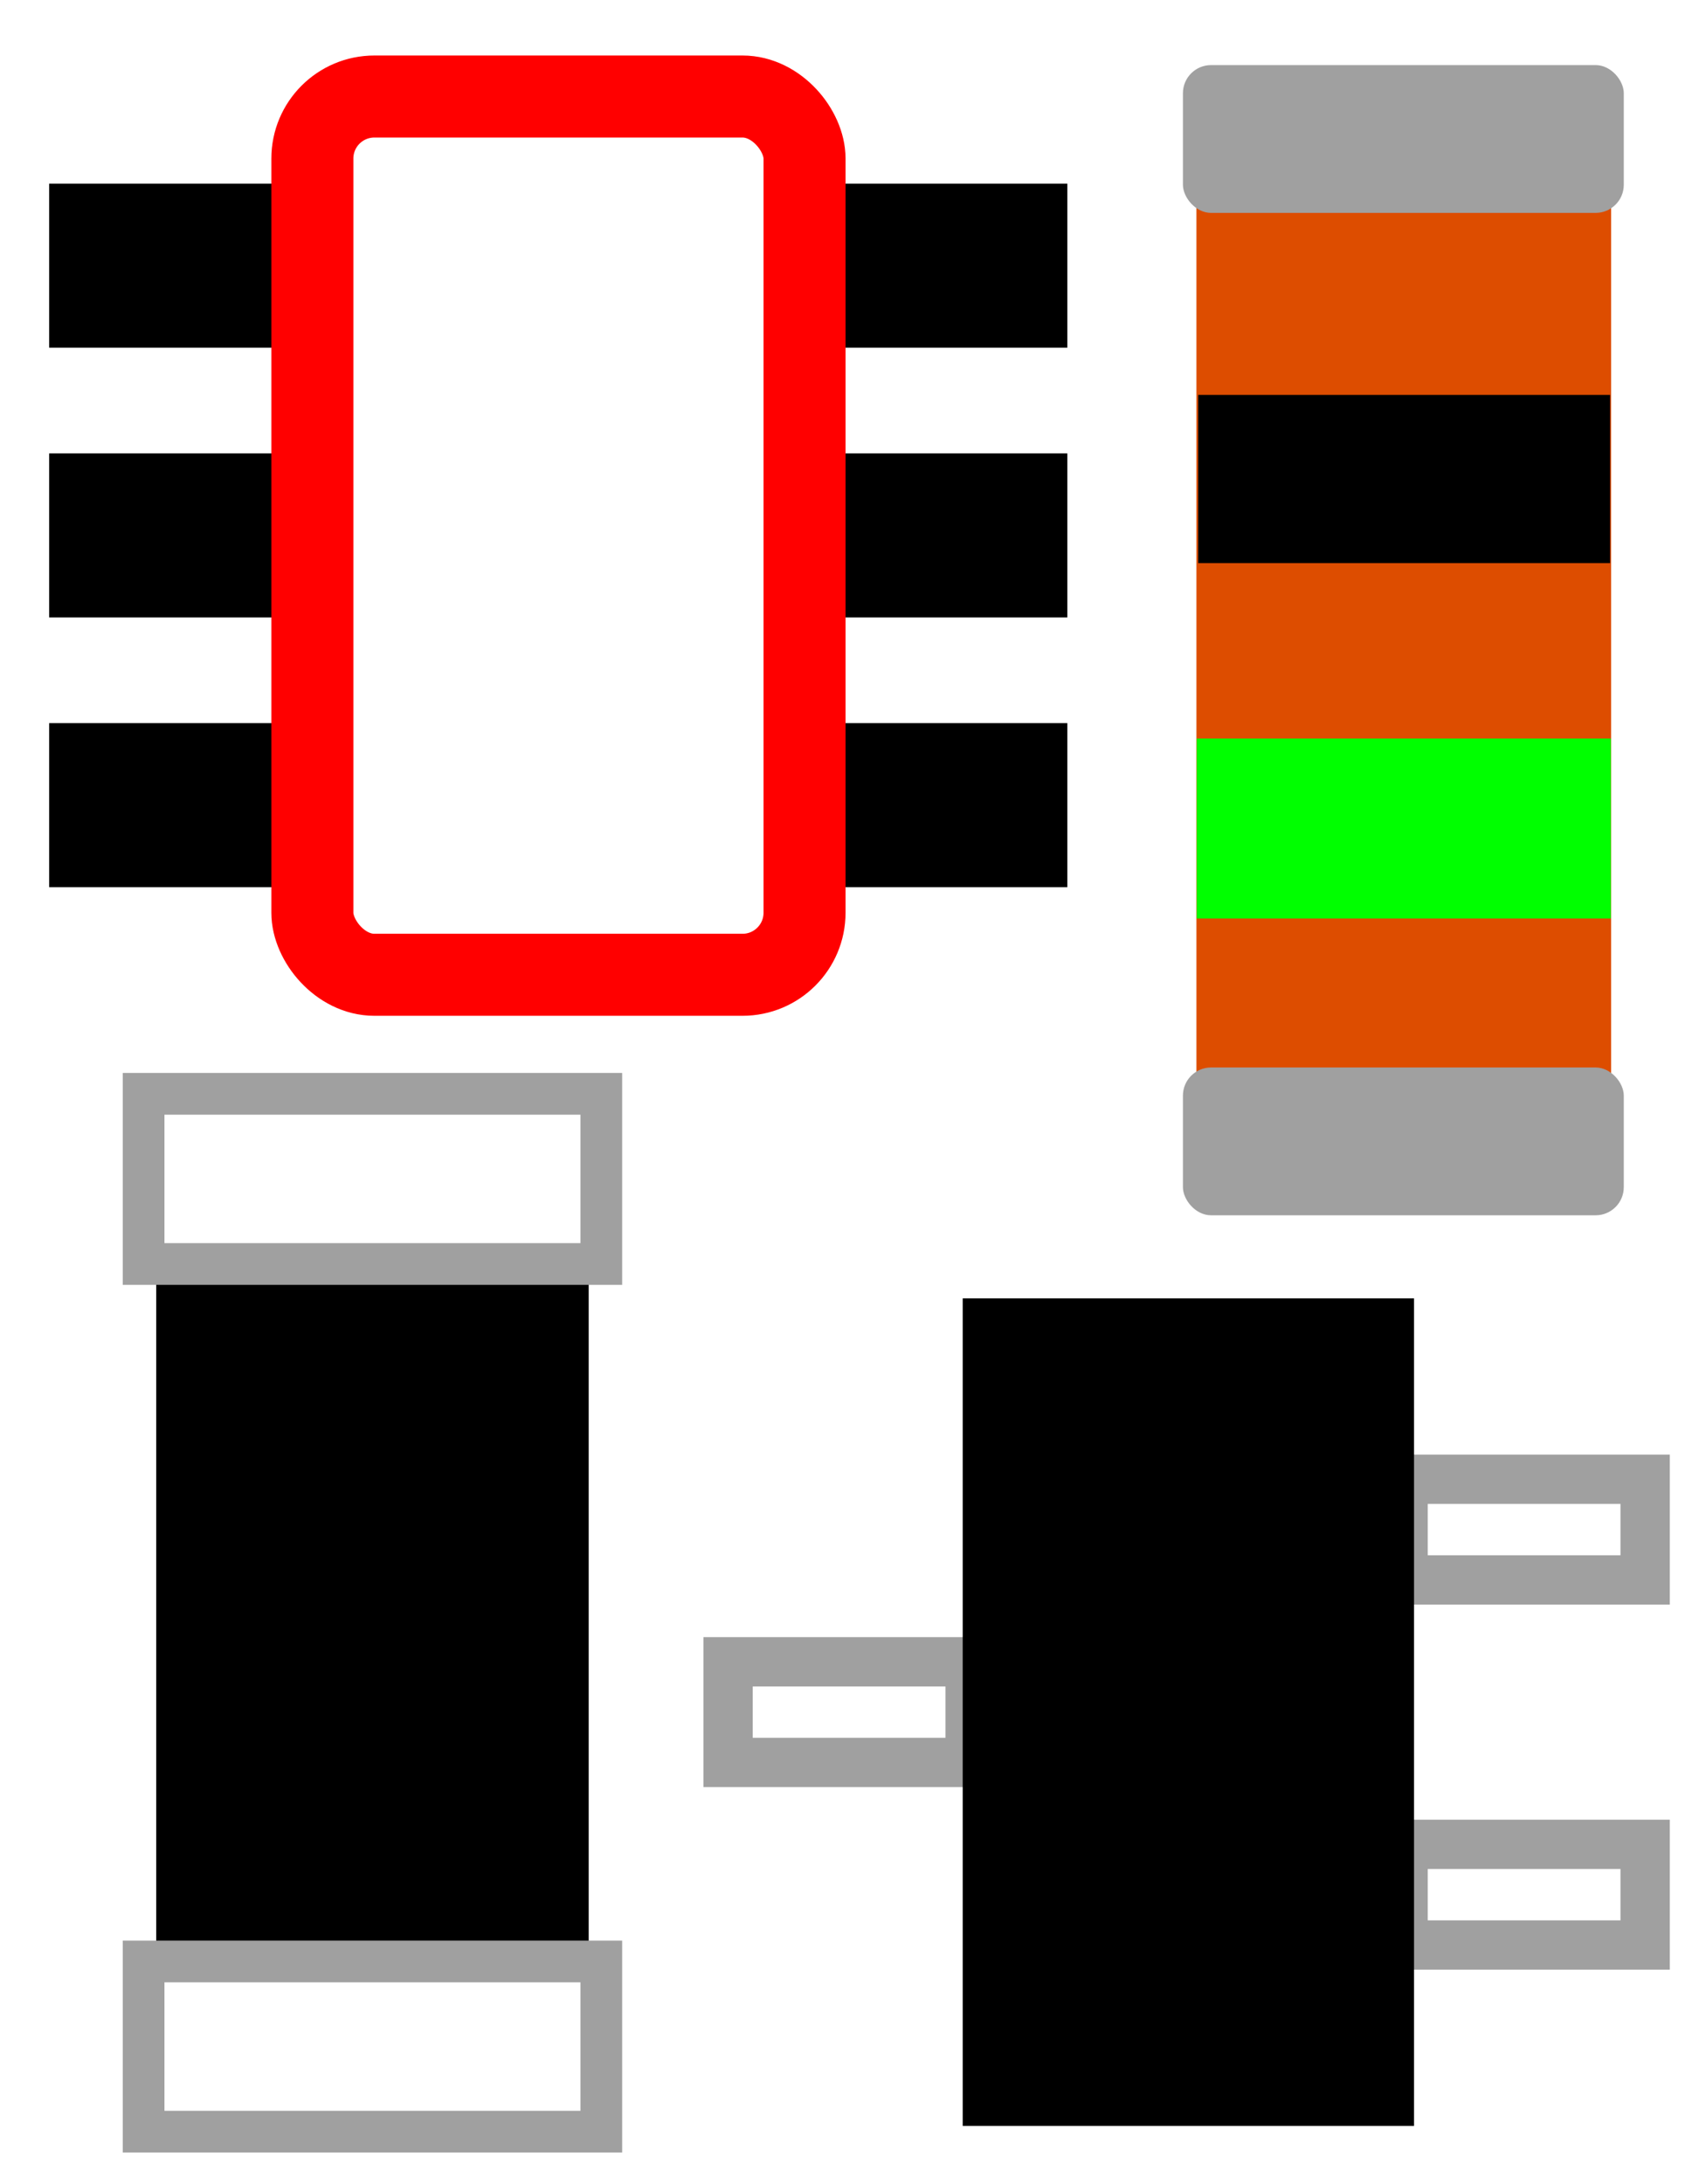 <?xml version="1.0" encoding="UTF-8" standalone="no"?>
<!-- Created with Inkscape (http://www.inkscape.org/) -->

<svg
   id="svg4847"
   sodipodi:docname="case-icon.svg"
   viewBox="0 0 620.779 794.624"
   version="1.1"
   inkscape:version="1.2.2 (b0a8486541, 2022-12-01)"
   width="662.164"
   height="847.599"
   xmlns:inkscape="http://www.inkscape.org/namespaces/inkscape"
   xmlns:sodipodi="http://sodipodi.sourceforge.net/DTD/sodipodi-0.dtd"
   xmlns="http://www.w3.org/2000/svg"
   xmlns:svg="http://www.w3.org/2000/svg"
   xmlns:rdf="http://www.w3.org/1999/02/22-rdf-syntax-ns#"
   xmlns:cc="http://creativecommons.org/ns#"
   xmlns:dc="http://purl.org/dc/elements/1.1/">
  <defs
     id="defs11" />
  <sodipodi:namedview
     id="base"
     bordercolor="#666666"
     inkscape:pageshadow="2"
     inkscape:window-y="32"
     fit-margin-left="0"
     pagecolor="#ffffff"
     inkscape:window-height="1011"
     inkscape:window-maximized="1"
     inkscape:zoom="0.66906601"
     inkscape:window-x="0"
     showgrid="false"
     borderopacity="1.0"
     inkscape:current-layer="layer1"
     inkscape:cx="552.2624"
     inkscape:cy="536.56888"
     fit-margin-top="0"
     fit-margin-right="0"
     fit-margin-bottom="0"
     inkscape:window-width="1920"
     inkscape:pageopacity="0.0"
     inkscape:document-units="px"
     inkscape:showpageshadow="0"
     inkscape:pagecheckerboard="0"
     inkscape:deskcolor="#d1d1d1" />
  <g
     id="layer1"
     inkscape:label="Layer 1"
     inkscape:groupmode="layer"
     transform="translate(-105.03,-121.31)">
    <g
       id="g7095"
       transform="matrix(1.585,0,0,1.585,-166.471,-332.598)">
      <g
         id="g2932"
         transform="matrix(0.502,0,0,0.502,90.105,148.929)">
        <g
           id="g2869"
           transform="translate(0,1.468)">
          <path
             style="fill:none;fill-rule:evenodd;stroke:#000000;stroke-width:75;stroke-linecap:butt;stroke-linejoin:round;stroke-dasharray:none;stroke-opacity:1"
             d="M 529.176,393.816 H 649.853"
             id="path2504" />
          <path
             style="fill:none;fill-rule:evenodd;stroke:#000000;stroke-width:75;stroke-linecap:butt;stroke-linejoin:round;stroke-dasharray:none;stroke-opacity:1"
             d="M 529.176,517.154 H 649.853"
             id="path2504-3" />
          <path
             style="fill:none;fill-rule:evenodd;stroke:#000000;stroke-width:75;stroke-linecap:butt;stroke-linejoin:round;stroke-dasharray:none;stroke-opacity:1"
             d="M 529.176,640.491 H 649.853"
             id="path2504-6" />
        </g>
        <g
           id="g2869-7"
           transform="translate(-344.953,1.468)">
          <path
             style="fill:none;fill-rule:evenodd;stroke:#000000;stroke-width:75;stroke-linecap:butt;stroke-linejoin:round;stroke-dasharray:none;stroke-opacity:1"
             d="M 529.176,393.816 H 649.853"
             id="path2504-5" />
          <path
             style="fill:none;fill-rule:evenodd;stroke:#000000;stroke-width:75;stroke-linecap:butt;stroke-linejoin:round;stroke-dasharray:none;stroke-opacity:1"
             d="M 529.176,517.154 H 649.853"
             id="path2504-3-3" />
          <path
             style="fill:none;fill-rule:evenodd;stroke:#000000;stroke-width:75;stroke-linecap:butt;stroke-linejoin:round;stroke-dasharray:none;stroke-opacity:1"
             d="M 529.176,640.491 H 649.853"
             id="path2504-6-5" />
        </g>
      </g>
      <rect
         style="fill:none;fill-rule:evenodd;stroke:#ff0000;stroke-width:18.829;stroke-linecap:round;stroke-linejoin:round;stroke-dasharray:none"
         id="rect299"
         width="112.992"
         height="201.6"
         x="243.006"
         y="308.533"
         ry="14.24" />
    </g>
    <g
       id="g1771"
       transform="matrix(1.913,0,0,1.913,-325.823,-603.338)">
      <rect
         style="fill:none;fill-opacity:1;fill-rule:evenodd;stroke:#a0a0a0;stroke-width:9.375;stroke-linejoin:miter;stroke-dasharray:none;stroke-opacity:1"
         id="rect890"
         width="46.034"
         height="19.147"
         x="492.115"
         y="660.134" />
      <rect
         style="fill:none;fill-opacity:1;fill-rule:evenodd;stroke:#a0a0a0;stroke-width:9.375;stroke-linejoin:miter;stroke-dasharray:none;stroke-opacity:1"
         id="rect890-3"
         width="46.034"
         height="19.147"
         x="492.115"
         y="729.569" />
      <rect
         style="fill:none;fill-opacity:1;fill-rule:evenodd;stroke:#a0a0a0;stroke-width:9.375;stroke-linejoin:miter;stroke-dasharray:none;stroke-opacity:1"
         id="rect890-6"
         width="46.034"
         height="19.147"
         x="363.715"
         y="694.851" />
      <rect
         style="fill:#000000;fill-opacity:1;fill-rule:evenodd;stroke:none;stroke-width:75;stroke-linejoin:miter"
         id="rect334"
         width="85.85"
         height="157.388"
         x="408.344"
         y="625.731"
         ry="0" />
    </g>
    <g
       id="g7076"
       transform="matrix(1.619,0,0,1.619,-179.716,-496.532)">
      <rect
         style="fill:#000000;fill-opacity:1;fill-rule:evenodd;stroke:none;stroke-width:75;stroke-linejoin:miter"
         id="rect334-7"
         width="97.203"
         height="159.708"
         x="210.986"
         y="665.421"
         ry="0" />
      <rect
         style="fill:none;fill-opacity:1;fill-rule:evenodd;stroke:#a0a0a0;stroke-width:9.375;stroke-linejoin:miter;stroke-dasharray:none;stroke-opacity:1"
         id="rect1825"
         width="102.868"
         height="38.243"
         x="208.154"
         y="627.427" />
      <rect
         style="fill:none;fill-opacity:1;fill-rule:evenodd;stroke:#a0a0a0;stroke-width:9.375;stroke-linejoin:miter;stroke-dasharray:none;stroke-opacity:1"
         id="rect1825-5"
         width="102.868"
         height="38.243"
         x="208.154"
         y="822.409" />
    </g>
    <g
       id="g7083"
       transform="matrix(1.357,0,0,1.357,-147.095,-173.844)">
      <rect
         style="fill:#dd4d00;fill-opacity:1;fill-rule:evenodd;stroke:none;stroke-width:9.375;stroke-linejoin:miter;stroke-dasharray:none;stroke-opacity:1"
         id="rect1886"
         width="111.196"
         height="238.714"
         x="506.62"
         y="271.345" />
      <rect
         style="fill:#000000;fill-opacity:1;fill-rule:evenodd;stroke:none;stroke-width:9.375;stroke-linejoin:miter;stroke-dasharray:none;stroke-opacity:1"
         id="rect4124"
         width="110.454"
         height="45.11"
         x="507.082"
         y="323.378" />
      <rect
         style="fill:#a0a0a0;fill-opacity:1;fill-rule:evenodd;stroke:none;stroke-width:9.375;stroke-linejoin:miter;stroke-dasharray:none;stroke-opacity:1"
         id="rect4438"
         width="118.216"
         height="39.625"
         x="502.998"
         y="234.957"
         ry="7.543" />
      <rect
         style="fill:#a0a0a0;fill-opacity:1;fill-rule:evenodd;stroke:none;stroke-width:9.375;stroke-linejoin:miter;stroke-dasharray:none;stroke-opacity:1"
         id="rect4438-3"
         width="118.216"
         height="39.625"
         x="502.998"
         y="503.711"
         ry="7.543" />
      <rect
         style="fill:#00ff00;fill-opacity:1;fill-rule:evenodd;stroke:none;stroke-width:9.375;stroke-linejoin:miter;stroke-dasharray:none;stroke-opacity:1"
         id="rect5171"
         width="111.044"
         height="48.228"
         x="506.704"
         y="415.526"
         ry="0" />
    </g>
  </g>
</svg>

